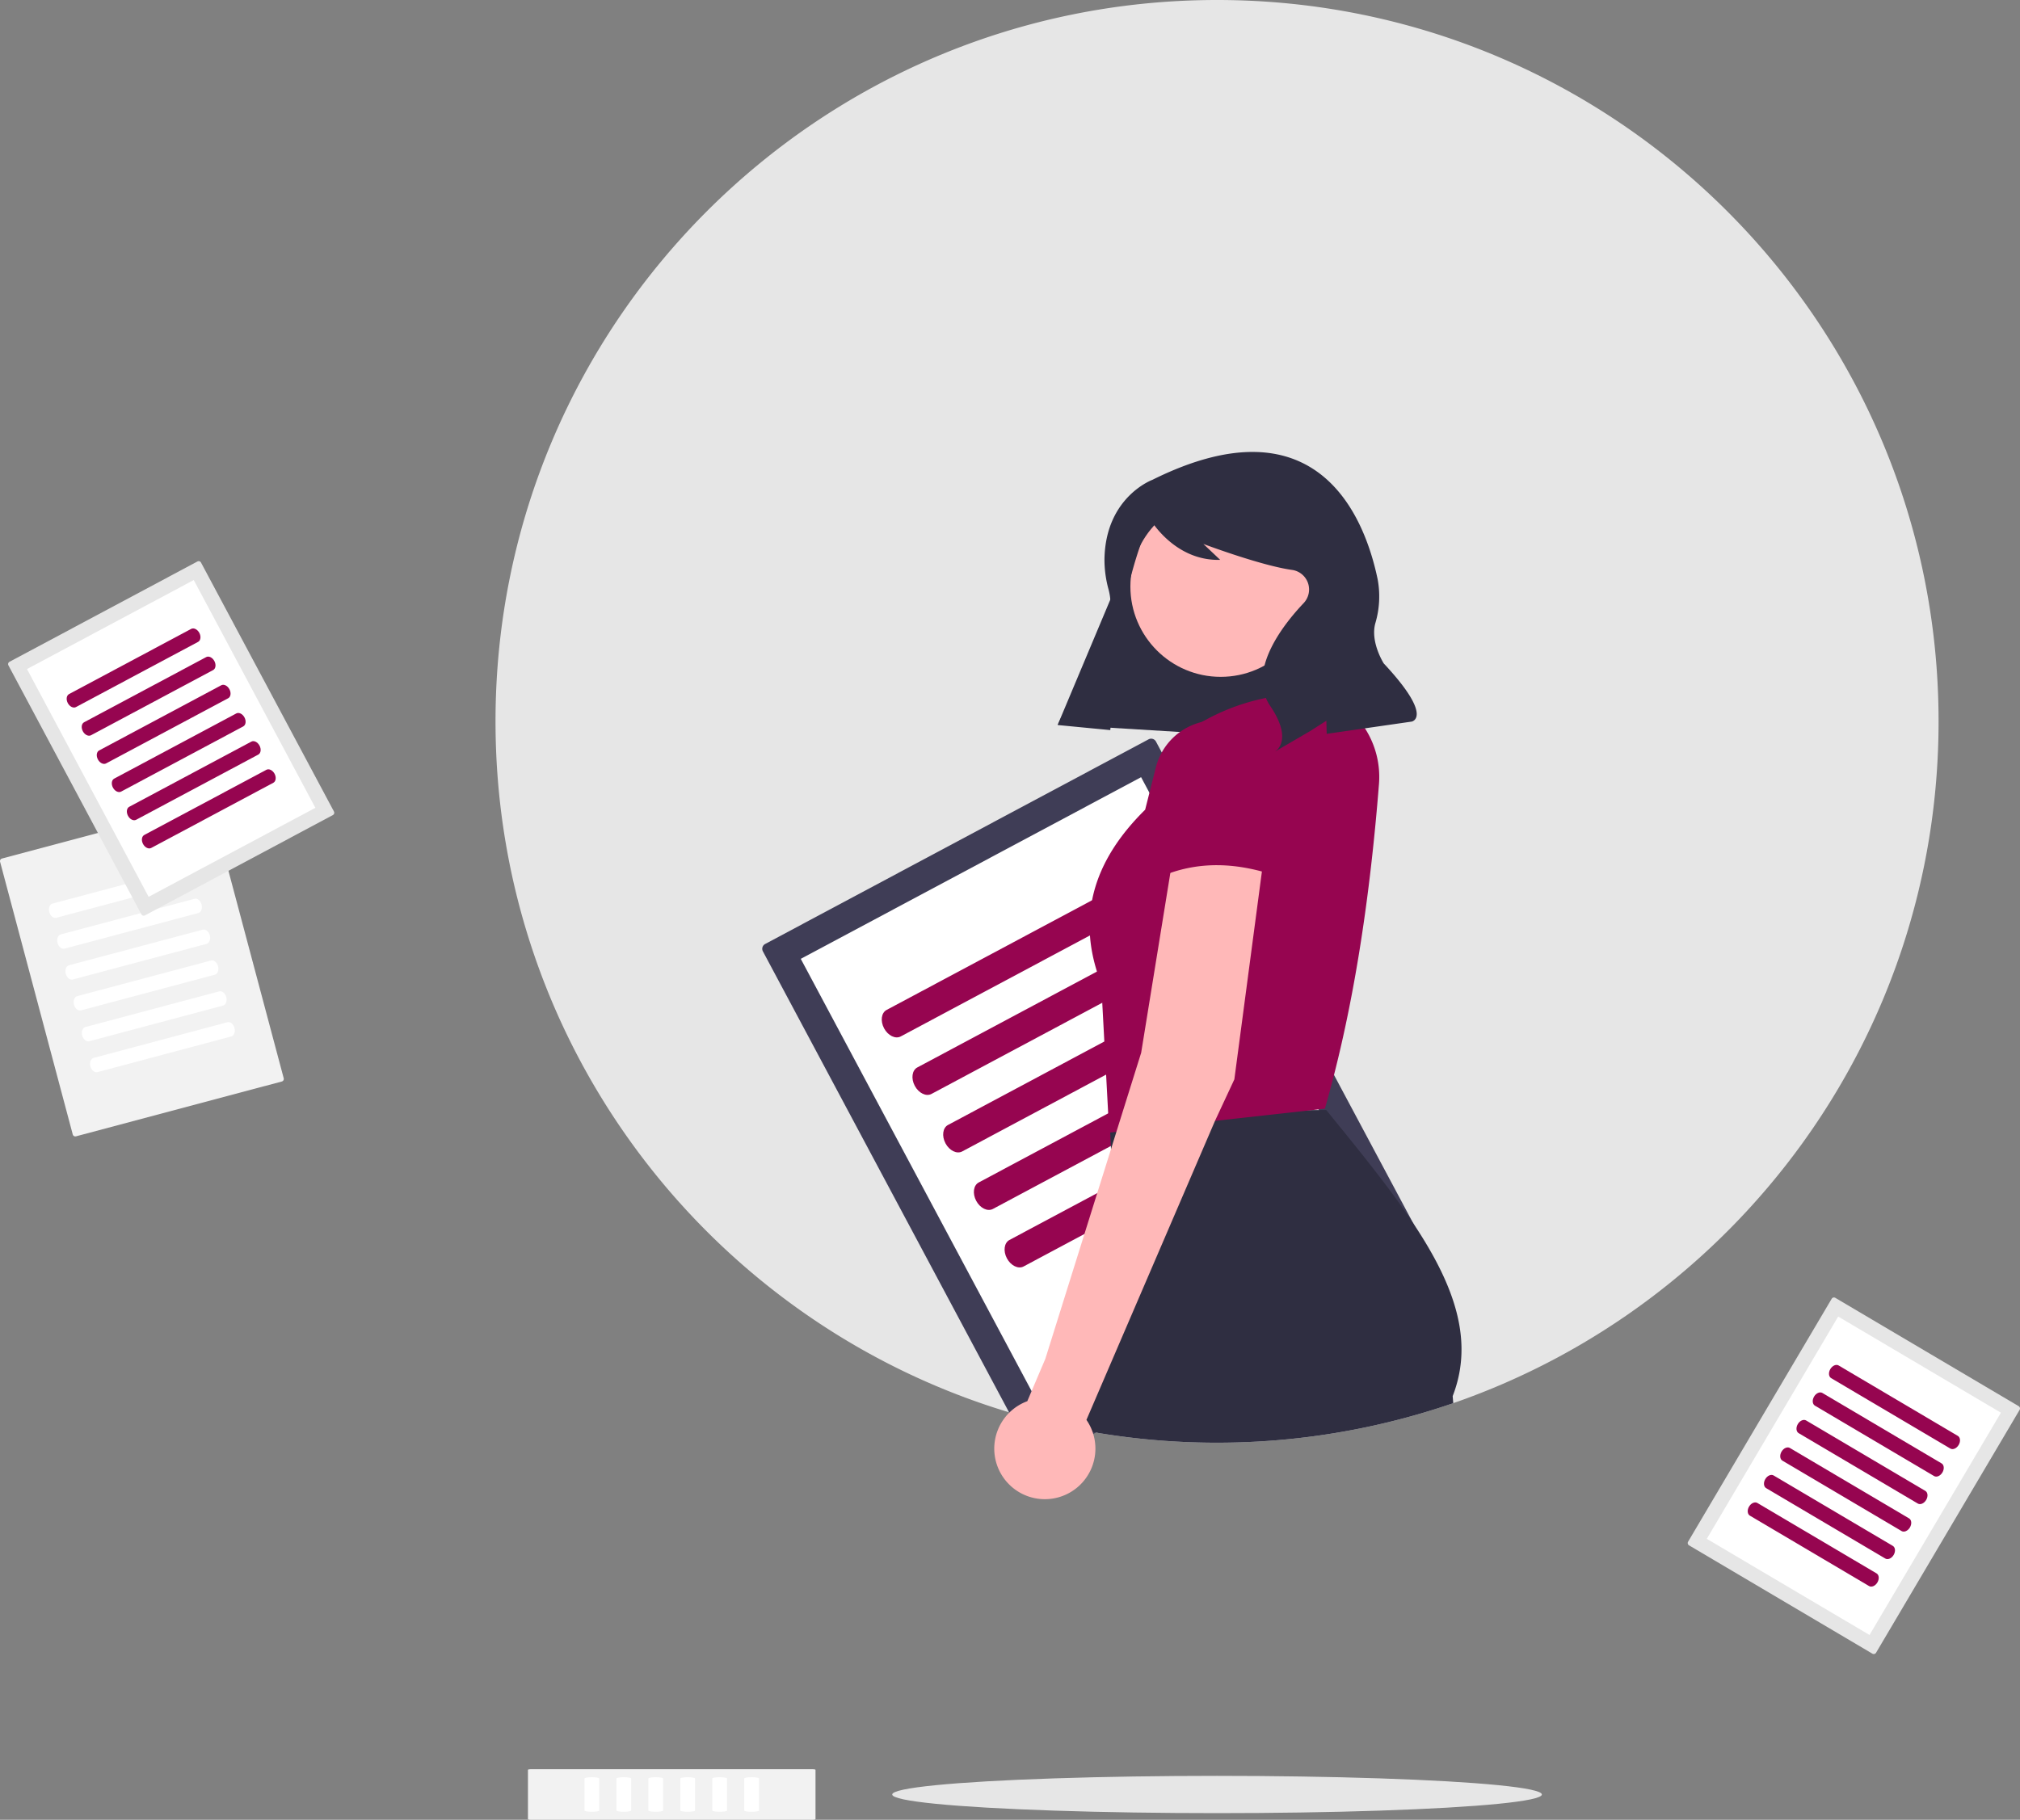 <svg data-name="Layer 1" xmlns="http://www.w3.org/2000/svg" width="758.697" height="683.657" viewBox="0 0 758.697 683.657" class="featureSvg_3LcT" alt="Getting Started"><rect x="0" y="0" width="758.697" height="683.657" fill="#808080" stroke="none"/><path d="M728.113 271c0 118.6-76.18 219.4-182.28 256.14a272.758 272.758 0 01-132.97 11.26q-6.345-1.035-12.6-2.38-8.475-1.8-16.75-4.14c-113.91-32.06-197.4-136.72-197.4-260.88 0-149.67 121.33-271 271-271s271 121.33 271 271z" fill="#e6e6e6"></path><path d="M287.376 354.643a2.043 2.043 0 00-.839 2.761l101.889 190.84a2.043 2.043 0 002.761.839l144.03-76.897a2.043 2.043 0 00.84-2.762l-101.89-190.84a2.043 2.043 0 00-2.761-.838z" fill="#3f3d56"></path><path d="M300.764 360.22l93.239 174.634 127.826-68.245-93.238-174.636zm-8.1 4.323l.018-.009-.02.01z" fill="#fff"></path><path d="M332.994 379.419c-1.986 1.06-2.409 4.155-.944 6.898s4.271 4.114 6.257 3.054l93.62-49.983c1.986-1.06 2.408-4.156.944-6.899s-4.272-4.114-6.258-3.053zM344.528 401.023c-1.985 1.06-2.408 4.155-.944 6.899s4.272 4.113 6.258 3.053l93.62-49.983c1.985-1.06 2.408-4.155.943-6.898s-4.271-4.114-6.257-3.054zM356.063 422.628c-1.986 1.06-2.409 4.155-.944 6.898s4.272 4.114 6.258 3.054l93.619-49.984c1.986-1.06 2.408-4.155.944-6.898s-4.272-4.114-6.258-3.054zM367.598 444.232c-1.986 1.06-2.409 4.155-.944 6.898s4.271 4.114 6.257 3.054l93.62-49.983c1.985-1.06 2.408-4.155.943-6.898s-4.271-4.114-6.257-3.054zM379.132 465.837c-1.986 1.06-2.408 4.155-.944 6.898s4.272 4.114 6.258 3.054l93.619-49.984c1.986-1.06 2.409-4.155.944-6.898s-4.272-4.114-6.257-3.054z" fill="#960550"></path><path fill="#2f2e41" d="M397.312 272.193l84.83 5.18 23.757-70.848-74.405-15.721-34.182 81.389z"></path><circle cx="458.491" cy="220.351" r="33.927" fill="#ffb8b8"></circle><path d="M545.613 524.5l.22 2.64a272.758 272.758 0 01-132.97 11.26l-12.6-2.38 11.99-26.59 7.86-17.43-2.83-60.3-.3-6.24-.37-7.96 5.12-.03 36.4-.22 34.69-.22 5.29-.03c33.17 40.8 60.54 73.96 47.5 107.5z" fill="#2f2e41"></path><path d="M497.613 416.5l-81 9-3-56c-9.506-24.244-3.23-45.884 16.498-65.303l4.01-15.876a23.504 23.504 0 0117.362-17.112c13.259-7.604 28.278-11.229 45.13-10.709a33.676 33.676 0 0121.324 33.987c-3.485 44.01-9.742 85.206-20.324 122.013z" fill="#960550"></path><path d="M432.826 180.266s-17.543 6.402-17.994 29.676a42.021 42.021 0 001.554 11.59c1.137 4.277 2.05 13.558-5.6 25.93a239.882 239.882 0 00-13.533 24.915l19.753 1.906 3.266-32.745a162.534 162.534 0 0111.612-46.167l.127-.308s9.062 15.75 26.286 15.265l-6.325-5.978s21.572 8.124 33.302 9.755a7.429 7.429 0 014.474 12.353q-.103.113-.21.227c-7.174 7.59-21.452 25.228-12.459 38.518s1.716 17.189 1.716 17.189l13.324-7.763 6.047-3.864.139 4.921 31.882-4.592s8.577-1.472-10.466-21.866c0 0-5.102-7.985-3.167-15.05a35.346 35.346 0 00.878-16.561c-4.784-22.946-22.295-68.34-84.606-37.351z" fill="#2f2e41"></path><ellipse cx="457.113" cy="674.157" rx="122" ry="7" fill="#e6e6e6"></ellipse><path d="M.743 322.533a1.001 1.001 0 00-.71 1.223l27.29 102.427a1.001 1.001 0 001.225.71l77.303-20.597a1.001 1.001 0 00.709-1.224L79.27 302.645a1.001 1.001 0 00-1.224-.709z" fill="#f2f2f2"></path><path d="M19.738 339.449c-1.066.284-1.613 1.713-1.221 3.185s1.578 2.44 2.644 2.156l50.247-13.387c1.066-.284 1.614-1.714 1.221-3.186s-1.578-2.44-2.644-2.156zM22.827 351.044c-1.065.284-1.613 1.713-1.22 3.186s1.578 2.44 2.644 2.156l50.247-13.388c1.066-.284 1.613-1.713 1.22-3.186s-1.578-2.44-2.643-2.156zM25.917 362.64c-1.066.284-1.613 1.713-1.221 3.185s1.578 2.44 2.644 2.156l50.247-13.388c1.066-.284 1.613-1.713 1.221-3.185s-1.578-2.44-2.644-2.156zM29.006 374.235c-1.066.284-1.613 1.713-1.22 3.186s1.578 2.44 2.643 2.156l50.248-13.388c1.065-.284 1.613-1.713 1.22-3.186s-1.578-2.44-2.644-2.155zM32.096 385.83c-1.066.285-1.613 1.714-1.221 3.186s1.578 2.44 2.644 2.156l50.247-13.388c1.066-.284 1.613-1.713 1.221-3.185s-1.578-2.44-2.644-2.156zM35.185 397.426c-1.066.284-1.613 1.713-1.22 3.186s1.578 2.44 2.643 2.156l50.247-13.388c1.066-.284 1.614-1.713 1.221-3.186s-1.578-2.44-2.644-2.156z" fill="#fff"></path><path d="M198.297 683.426c0 .127.448.231 1 .231h106c.551 0 1-.104 1-.231v-18.537c0-.128-.449-.232-1-.232h-106c-.552 0-1 .104-1 .232z" fill="#f2f2f2"></path><path d="M219.533 680.182c0 .255 1.24.463 2.764.463s2.763-.208 2.763-.463v-12.049c0-.256-1.24-.463-2.763-.463s-2.764.207-2.764.463zM231.533 680.182c0 .255 1.24.463 2.764.463s2.763-.208 2.763-.463v-12.049c0-.256-1.24-.463-2.763-.463s-2.764.207-2.764.463zM243.533 680.182c0 .255 1.24.463 2.764.463s2.763-.208 2.763-.463v-12.049c0-.256-1.24-.463-2.763-.463s-2.764.207-2.764.463zM255.533 680.182c0 .255 1.24.463 2.764.463s2.763-.208 2.763-.463v-12.049c0-.256-1.24-.463-2.763-.463s-2.764.207-2.764.463zM267.533 680.182c0 .255 1.24.463 2.764.463s2.763-.208 2.763-.463v-12.049c0-.256-1.24-.463-2.763-.463s-2.764.207-2.764.463zM279.533 680.182c0 .255 1.24.463 2.764.463s2.763-.208 2.763-.463v-12.049c0-.256-1.24-.463-2.763-.463s-2.764.207-2.764.463z" fill="#fff"></path><path d="M3.578 248.617a1.001 1.001 0 00-.411 1.354l49.923 93.507a1.001 1.001 0 001.354.411l70.571-37.678a1.001 1.001 0 00.411-1.353l-49.923-93.507a1.001 1.001 0 00-1.353-.412z" fill="#e6e6e6"></path><path d="M10.138 251.35l45.685 85.567 62.632-33.438L72.77 217.91zm-3.969 2.118l.01-.004-.01.005z" fill="#fff"></path><path d="M25.93 260.757c-.973.52-1.18 2.036-.463 3.38s2.093 2.016 3.066 1.496l45.872-24.49c.973-.52 1.18-2.036.463-3.38s-2.093-2.016-3.066-1.497zM31.582 271.343c-.973.52-1.18 2.036-.463 3.38s2.093 2.016 3.066 1.496l45.872-24.49c.973-.52 1.18-2.037.462-3.38s-2.093-2.016-3.066-1.497zM37.233 281.929c-.973.52-1.18 2.036-.462 3.38s2.093 2.015 3.066 1.496l45.871-24.49c.973-.52 1.18-2.037.463-3.38s-2.093-2.017-3.066-1.497zM42.885 292.514c-.973.52-1.18 2.036-.462 3.38s2.093 2.016 3.066 1.497L91.36 272.9c.973-.52 1.18-2.036.463-3.38s-2.093-2.016-3.066-1.496zM48.537 303.1c-.973.52-1.18 2.036-.463 3.38s2.093 2.016 3.066 1.496l45.872-24.49c.973-.52 1.18-2.036.462-3.38s-2.093-2.016-3.066-1.497zM54.188 313.686c-.973.52-1.18 2.036-.462 3.38s2.093 2.016 3.066 1.496l45.872-24.49c.973-.52 1.18-2.037.462-3.38s-2.093-2.016-3.066-1.497z" fill="#960550"></path><path d="M689.333 487.575a1.001 1.001 0 00-1.37.352l-53.928 91.257a1.001 1.001 0 00.353 1.37l68.873 40.7a1.001 1.001 0 001.37-.352l53.927-91.257a1.001 1.001 0 00-.352-1.37z" fill="#e6e6e6"></path><path d="M690.409 494.6l-49.348 83.508 61.124 36.121 49.349-83.509zm-3.873-2.29l.008.005-.01-.005z" fill="#fff"></path><path d="M690.582 512.98c-.95-.561-2.353.05-3.128 1.362s-.634 2.836.315 3.397l44.768 26.455c.95.561 2.353-.05 3.128-1.362s.634-2.836-.316-3.397zM684.477 523.31c-.95-.56-2.353.051-3.128 1.363s-.634 2.836.315 3.397l44.768 26.455c.95.561 2.353-.05 3.128-1.362s.634-2.836-.316-3.397zM678.372 533.642c-.95-.561-2.353.05-3.128 1.362s-.634 2.836.315 3.397l44.768 26.455c.95.561 2.353-.05 3.128-1.362s.634-2.836-.316-3.397zM672.267 543.973c-.95-.561-2.353.05-3.128 1.362s-.634 2.836.315 3.397l44.768 26.455c.95.56 2.353-.05 3.128-1.362s.634-2.836-.316-3.397zM666.162 554.304c-.95-.561-2.353.05-3.128 1.362s-.634 2.836.315 3.397l44.768 26.455c.95.56 2.353-.05 3.128-1.362s.634-2.836-.316-3.397zM660.057 564.635c-.95-.561-2.353.05-3.128 1.362s-.634 2.836.315 3.397l44.768 26.455c.95.56 2.353-.05 3.128-1.362s.634-2.836-.316-3.397z" fill="#960550"></path><path d="M440.613 321.5l-1.04 6.44-10.96 67.56-6.88 21.97-2.42 7.73-2.03 6.5-24.67 78.8-6.769 15.903a18.995 18.995 0 1022.214 7.013l48.285-112.326 1.79-3.84 5.48-11.75 10.35-78.09.65-4.91z" fill="#ffb8b8"></path><path d="M480.613 329.5c-15.716-5.647-30.792-6.248-45 0l4.637-40.195a19.17 19.17 0 0118.153-19.794 19.17 19.17 0 0120.152 18.137l.003.066z" fill="#960550"></path></svg>